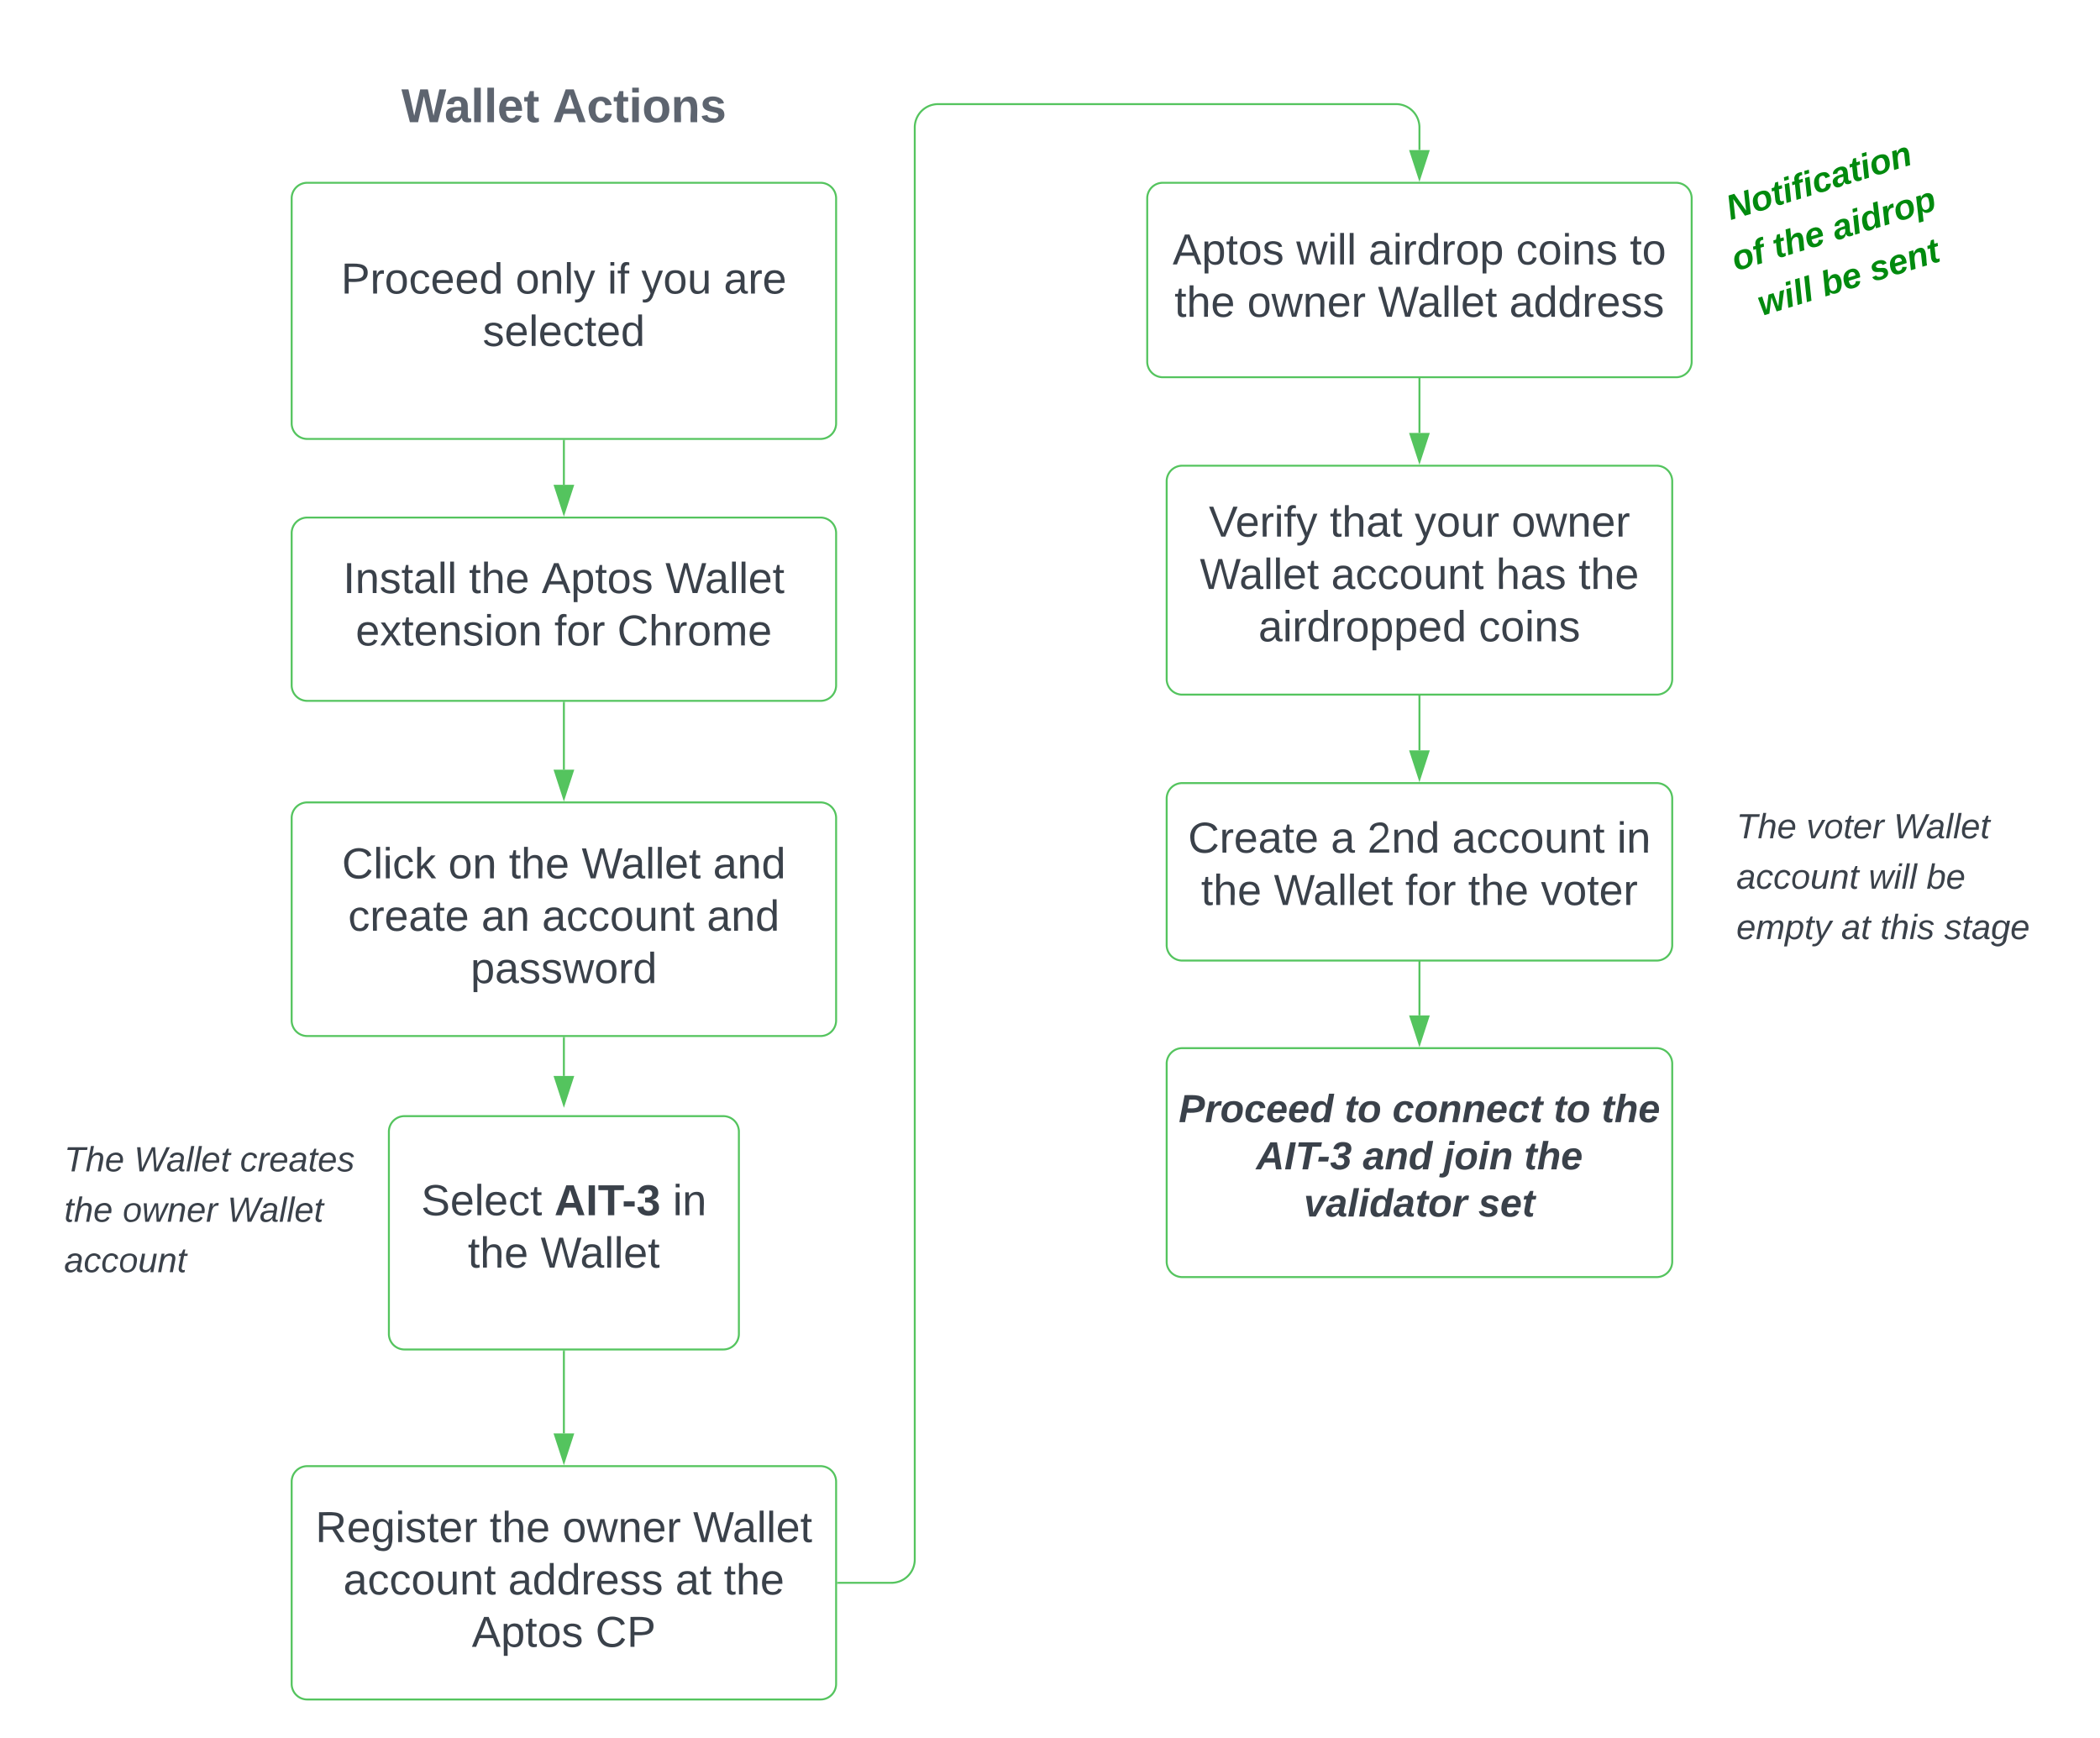 <svg xmlns="http://www.w3.org/2000/svg" xmlns:xlink="http://www.w3.org/1999/xlink" xmlns:lucid="lucid" width="1080" height="894"><g transform="translate(-240 -60)" lucid:page-tab-id="m-5o7ONTd-nK"><path d="M390 162a8 8 0 0 1 8-8h264a8 8 0 0 1 8 8v115.73a8 8 0 0 1-8 8H398a8 8 0 0 1-8-8z" stroke="#54c45e" fill-opacity="0"/><use xlink:href="#a" transform="matrix(1,0,0,1,402,166) translate(13.409 44.956)"/><use xlink:href="#b" transform="matrix(1,0,0,1,402,166) translate(103.124 44.956)"/><use xlink:href="#c" transform="matrix(1,0,0,1,402,166) translate(150.444 44.956)"/><use xlink:href="#d" transform="matrix(1,0,0,1,402,166) translate(167.839 44.956)"/><use xlink:href="#e" transform="matrix(1,0,0,1,402,166) translate(210.234 44.956)"/><use xlink:href="#f" transform="matrix(1,0,0,1,402,166) translate(86.26 71.889)"/><path d="M390 334.17a8 8 0 0 1 8-8h264a8 8 0 0 1 8 8v78.26a8 8 0 0 1-8 8H398a8 8 0 0 1-8-8z" stroke="#54c45e" fill-opacity="0"/><use xlink:href="#g" transform="matrix(1,0,0,1,402,338.167) translate(14.469 26.831)"/><use xlink:href="#h" transform="matrix(1,0,0,1,402,338.167) translate(79.183 26.831)"/><use xlink:href="#i" transform="matrix(1,0,0,1,402,338.167) translate(116.591 26.831)"/><use xlink:href="#j" transform="matrix(1,0,0,1,402,338.167) translate(180.183 26.831)"/><use xlink:href="#k" transform="matrix(1,0,0,1,402,338.167) translate(20.921 53.764)"/><use xlink:href="#l" transform="matrix(1,0,0,1,402,338.167) translate(123.106 53.764)"/><use xlink:href="#m" transform="matrix(1,0,0,1,402,338.167) translate(155.463 53.764)"/><path d="M440 642a8 8 0 0 1 8-8h164a8 8 0 0 1 8 8v104a8 8 0 0 1-8 8H448a8 8 0 0 1-8-8z" stroke="#54c45e" fill-opacity="0"/><use xlink:href="#n" transform="matrix(1,0,0,1,452,646) translate(4.588 38.956)"/><use xlink:href="#o" transform="matrix(1,0,0,1,452,646) translate(73.106 38.956)"/><use xlink:href="#p" transform="matrix(1,0,0,1,452,646) translate(134.018 38.956)"/><use xlink:href="#h" transform="matrix(1,0,0,1,452,646) translate(28.622 65.889)"/><use xlink:href="#q" transform="matrix(1,0,0,1,452,646) translate(66.03 65.889)"/><path d="M530 286.68v22.65" stroke="#54c45e" fill="none"/><path d="M530.5 286.7h-1v-.52h1z" stroke="#54c45e" stroke-width=".05" fill="#54c45e"/><path d="M530 324.1l-4.64-14.27h9.28z" stroke="#54c45e" fill="#54c45e"/><path d="M260 642a8 8 0 0 1 8-8h164a8 8 0 0 1 8 8v84a8 8 0 0 1-8 8H268a8 8 0 0 1-8-8z" stroke="#000" stroke-opacity="0" fill-opacity="0"/><use xlink:href="#r" transform="matrix(1,0,0,1,273,647) translate(0 15.4)"/><use xlink:href="#s" transform="matrix(1,0,0,1,273,647) translate(35.95 15.4)"/><use xlink:href="#t" transform="matrix(1,0,0,1,273,647) translate(90.45 15.4)"/><use xlink:href="#u" transform="matrix(1,0,0,1,273,647) translate(0 41.32)"/><use xlink:href="#v" transform="matrix(1,0,0,1,273,647) translate(30 41.32)"/><use xlink:href="#w" transform="matrix(1,0,0,1,273,647) translate(83.9 41.32)"/><use xlink:href="#x" transform="matrix(1,0,0,1,273,647) translate(0 67.24)"/><path d="M380 88a8 8 0 0 1 8-8h284a8 8 0 0 1 8 8v58a8 8 0 0 1-8 8H388a8 8 0 0 1-8-8z" stroke="#000" stroke-opacity="0" fill-opacity="0"/><use xlink:href="#y" transform="matrix(1,0,0,1,385,85) translate(61.448 37.837)"/><use xlink:href="#z" transform="matrix(1,0,0,1,385,85) translate(139.194 37.837)"/><path d="M390 480.66a8 8 0 0 1 8-8h264a8 8 0 0 1 8 8V584.8a8 8 0 0 1-8 8H398a8 8 0 0 1-8-8z" stroke="#54c45e" fill-opacity="0"/><use xlink:href="#A" transform="matrix(1,0,0,1,402,484.659) translate(13.876 27.049)"/><use xlink:href="#B" transform="matrix(1,0,0,1,402,484.659) translate(68.553 27.049)"/><use xlink:href="#h" transform="matrix(1,0,0,1,402,484.659) translate(99.726 27.049)"/><use xlink:href="#C" transform="matrix(1,0,0,1,402,484.659) translate(137.134 27.049)"/><use xlink:href="#D" transform="matrix(1,0,0,1,402,484.659) translate(204.716 27.049)"/><use xlink:href="#E" transform="matrix(1,0,0,1,402,484.659) translate(17.056 53.983)"/><use xlink:href="#F" transform="matrix(1,0,0,1,402,484.659) translate(85.574 53.983)"/><use xlink:href="#G" transform="matrix(1,0,0,1,402,484.659) translate(116.747 53.983)"/><use xlink:href="#D" transform="matrix(1,0,0,1,402,484.659) translate(201.537 53.983)"/><use xlink:href="#H" transform="matrix(1,0,0,1,402,484.659) translate(80.056 80.916)"/><path d="M530 421.38v34.44" stroke="#000" stroke-opacity="0" fill="none"/><path d="M530 470.6l-4.64-14.28h9.28z" stroke="#000" stroke-opacity="0" fill-opacity="0"/><path d="M530 421.38v34.44" stroke="#000" stroke-opacity="0" fill="none"/><path d="M530 470.6l-4.64-14.28h9.28z" stroke="#000" stroke-opacity="0" fill-opacity="0"/><path d="M530 421.38v34.44" stroke="#000" stroke-opacity="0" fill="none"/><path d="M530 470.6l-4.64-14.28h9.28z" stroke="#000" stroke-opacity="0" fill-opacity="0"/><path d="M380.5 494h83.12M380.5 494h-.5" stroke="#000" stroke-opacity="0" fill="none"/><path d="M478.38 494l-14.26 4.64v-9.28z" stroke="#000" stroke-opacity="0" fill-opacity="0"/><path d="M530 421.38v34.44" stroke="#54c45e" fill="none"/><path d="M530.5 421.4h-1v-.52h1z" stroke="#54c45e" stroke-width=".05" fill="#54c45e"/><path d="M530 470.6l-4.64-14.28h9.28z" stroke="#54c45e" fill="#54c45e"/><path d="M530 593.76v23.4" stroke="#000" stroke-opacity="0" fill="none"/><path d="M530 631.93l-4.64-14.26h9.28z" stroke="#000" stroke-opacity="0" fill-opacity="0"/><path d="M530 593.76v27.5a12 12 0 0 0 12 12h36a12 12 0 0 0 12-12v-36.98a12 12 0 0 1 12-12h11.62" stroke="#000" stroke-opacity="0" fill="none"/><path d="M628.38 572.28l-14.26 4.64v-9.27z" stroke="#000" stroke-opacity="0" fill-opacity="0"/><path d="M530 421.38v34.44" stroke="#000" stroke-opacity="0" fill="none"/><path d="M530 470.6l-4.64-14.28h9.28z" stroke="#000" stroke-opacity="0" fill-opacity="0"/><path d="M523.78 551.1v39.87a1.1 1.1 0 0 0 1.1 1.1 1.1 1.1 0 0 1 1.12 1.12v23.97M523.78 551.12v-.5" stroke="#000" stroke-opacity="0" fill="none"/><path d="M526 631.93l-4.64-14.26h9.28z" stroke="#000" stroke-opacity="0" fill-opacity="0"/><path d="M530 593.76v19.86" stroke="#000" stroke-opacity="0" fill="none"/><path d="M530 628.4l-4.64-14.28h9.28z" stroke="#000" stroke-opacity="0" fill-opacity="0"/><path d="M400.5 414h83.12M400.5 414h-.5" stroke="#000" stroke-opacity="0" fill="none"/><path d="M498.38 414l-14.26 4.64v-9.28z" stroke="#000" stroke-opacity="0" fill-opacity="0"/><path d="M530 593.76v23.4" stroke="#000" stroke-opacity="0" fill="none"/><path d="M530 631.93l-4.64-14.26h9.28z" stroke="#000" stroke-opacity="0" fill-opacity="0"/><path d="M530 593.76v19.57" stroke="#54c45e" fill="none"/><path d="M530.5 593.77h-1v-.5h1z" stroke="#54c45e" stroke-width=".05" fill="#54c45e"/><path d="M530 628.1l-4.64-14.27h9.28z" stroke="#54c45e" fill="#54c45e"/><path d="M970 254.5v28.16M970 254.5v-.5" stroke="#54c45e" fill="none"/><path d="M970 297.42l-4.64-14.26h9.28z" stroke="#54c45e" fill="#54c45e"/><path d="M840 307.5a8 8 0 0 1 8-8h244a8 8 0 0 1 8 8v101.73a8 8 0 0 1-8 8H848a8 8 0 0 1-8-8z" stroke="#54c45e" fill-opacity="0"/><use xlink:href="#I" transform="matrix(1,0,0,1,845,304.492) translate(16.674 31.456)"/><use xlink:href="#J" transform="matrix(1,0,0,1,845,304.492) translate(78.895 31.456)"/><use xlink:href="#K" transform="matrix(1,0,0,1,845,304.492) translate(122.537 31.456)"/><use xlink:href="#L" transform="matrix(1,0,0,1,845,304.492) translate(172.352 31.456)"/><use xlink:href="#C" transform="matrix(1,0,0,1,845,304.492) translate(12.03 58.389)"/><use xlink:href="#G" transform="matrix(1,0,0,1,845,304.492) translate(79.612 58.389)"/><use xlink:href="#M" transform="matrix(1,0,0,1,845,304.492) translate(164.402 58.389)"/><use xlink:href="#N" transform="matrix(1,0,0,1,845,304.492) translate(206.798 58.389)"/><use xlink:href="#O" transform="matrix(1,0,0,1,845,304.492) translate(42.205 85.322)"/><use xlink:href="#P" transform="matrix(1,0,0,1,845,304.492) translate(155.487 85.322)"/><path d="M840 470.72a8 8 0 0 1 8-8h244a8 8 0 0 1 8 8V546a8 8 0 0 1-8 8H848a8 8 0 0 1-8-8z" stroke="#54c45e" fill-opacity="0"/><g><use xlink:href="#Q" transform="matrix(1,0,0,1,845,467.718) translate(6.013 30.768)"/><use xlink:href="#R" transform="matrix(1,0,0,1,845,467.718) translate(79.456 30.768)"/><use xlink:href="#S" transform="matrix(1,0,0,1,845,467.718) translate(98.16 30.768)"/><use xlink:href="#T" transform="matrix(1,0,0,1,845,467.718) translate(141.802 30.768)"/><use xlink:href="#U" transform="matrix(1,0,0,1,845,467.718) translate(226.592 30.768)"/><use xlink:href="#V" transform="matrix(1,0,0,1,845,467.718) translate(12.715 57.701)"/><use xlink:href="#W" transform="matrix(1,0,0,1,845,467.718) translate(50.123 57.701)"/><use xlink:href="#X" transform="matrix(1,0,0,1,845,467.718) translate(117.706 57.701)"/><use xlink:href="#V" transform="matrix(1,0,0,1,845,467.718) translate(150.063 57.701)"/><use xlink:href="#Y" transform="matrix(1,0,0,1,845,467.718) translate(187.47 57.701)"/></g><path d="M970 418.18v27.7" stroke="#54c45e" fill="none"/><path d="M970.5 418.2h-1v-.52h1z" stroke="#54c45e" stroke-width=".05" fill="#54c45e"/><path d="M970 460.65l-4.64-14.27h9.28z" stroke="#54c45e" fill="#54c45e"/><path d="M390 822a8 8 0 0 1 8-8h264a8 8 0 0 1 8 8v104a8 8 0 0 1-8 8H398a8 8 0 0 1-8-8z" stroke="#54c45e" fill-opacity="0"/><g><use xlink:href="#Z" transform="matrix(1,0,0,1,402,826) translate(0.223 27.049)"/><use xlink:href="#h" transform="matrix(1,0,0,1,402,826) translate(89.813 27.049)"/><use xlink:href="#aa" transform="matrix(1,0,0,1,402,826) translate(127.221 27.049)"/><use xlink:href="#j" transform="matrix(1,0,0,1,402,826) translate(194.429 27.049)"/><use xlink:href="#G" transform="matrix(1,0,0,1,402,826) translate(14.562 53.983)"/><use xlink:href="#ab" transform="matrix(1,0,0,1,402,826) translate(99.352 53.983)"/><use xlink:href="#ac" transform="matrix(1,0,0,1,402,826) translate(185.327 53.983)"/><use xlink:href="#N" transform="matrix(1,0,0,1,402,826) translate(210.265 53.983)"/><use xlink:href="#i" transform="matrix(1,0,0,1,402,826) translate(80.648 80.916)"/><use xlink:href="#ad" transform="matrix(1,0,0,1,402,826) translate(144.241 80.916)"/></g><path d="M527.78 757.15V784a1.1 1.1 0 0 0 1.1 1.1 1.1 1.1 0 0 1 1.12 1.1v10.97M527.78 757.16v-.5" stroke="#000" stroke-opacity="0" fill="none"/><path d="M530 811.93l-4.64-14.26h9.28z" stroke="#000" stroke-opacity="0" fill-opacity="0"/><path d="M521.56 714.5v48.16a1.1 1.1 0 0 0 1.1 1.12 1.1 1.1 0 0 1 1.12 1.1v32.3M521.56 714.5v-.5" stroke="#000" stroke-opacity="0" fill="none"/><path d="M523.78 811.93l-4.64-14.26h9.27z" stroke="#000" stroke-opacity="0" fill-opacity="0"/><path d="M527.78 757.15V784a1.1 1.1 0 0 0 1.1 1.1 1.1 1.1 0 0 1 1.12 1.1v10.97M527.78 757.16v-.5" stroke="#000" stroke-opacity="0" fill="none"/><path d="M530 811.93l-4.64-14.26h9.28z" stroke="#000" stroke-opacity="0" fill-opacity="0"/><path d="M530 813.55" stroke="#000" stroke-opacity="0" fill="none"/><path d="M528.38 813.55l-14.26 4.63v-9.27z" stroke="#000" stroke-opacity="0" fill-opacity="0"/><path d="M530 754.95v42.22" stroke="#54c45e" fill="none"/><path d="M530.5 754.96h-1v-.5h1z" stroke="#54c45e" stroke-width=".05" fill="#54c45e"/><path d="M530 811.93l-4.64-14.26h9.28z" stroke="#54c45e" fill="#54c45e"/><path d="M830 162a8 8 0 0 1 8-8h264a8 8 0 0 1 8 8v84a8 8 0 0 1-8 8H838a8 8 0 0 1-8-8z" stroke="#54c45e" fill-opacity="0"/><g><use xlink:href="#ae" transform="matrix(1,0,0,1,842,166) translate(1.064 29.987)"/><use xlink:href="#af" transform="matrix(1,0,0,1,842,166) translate(64.657 29.987)"/><use xlink:href="#ag" transform="matrix(1,0,0,1,842,166) translate(101.815 29.987)"/><use xlink:href="#ah" transform="matrix(1,0,0,1,842,166) translate(177.69 29.987)"/><use xlink:href="#ai" transform="matrix(1,0,0,1,842,166) translate(236.232 29.987)"/><use xlink:href="#aj" transform="matrix(1,0,0,1,842,166) translate(2.031 56.92)"/><use xlink:href="#ak" transform="matrix(1,0,0,1,842,166) translate(39.438 56.92)"/><use xlink:href="#al" transform="matrix(1,0,0,1,842,166) translate(106.647 56.92)"/><use xlink:href="#am" transform="matrix(1,0,0,1,842,166) translate(174.229 56.92)"/></g><path d="M670.95 874h27.5a12 12 0 0 0 12-12V125.55a12 12 0 0 1 12-12H958a12 12 0 0 1 12 12v11.62" stroke="#54c45e" fill="none"/><path d="M670.96 874.5h-.5v-1h.5z" stroke="#54c45e" stroke-width=".05" fill="#54c45e"/><path d="M970 151.93l-4.64-14.26h9.28z" stroke="#54c45e" fill="#54c45e"/><g><path d="M1102.34 160.35a8 8 0 0 1 5.3-10l121.58-37.2a8 8 0 0 1 10 5.3l23.77 77.66a8 8 0 0 1-5.32 10l-121.57 37.22a8 8 0 0 1-9.98-5.3z" stroke="#000" stroke-opacity="0" fill-opacity="0"/></g><g><use xlink:href="#an" transform="matrix(0.956,-0.293,0.293,0.956,1116.236,161.327) translate(9.675 15.4)"/><use xlink:href="#ao" transform="matrix(0.956,-0.293,0.293,0.956,1116.236,161.327) translate(4.675 41.32)"/><use xlink:href="#ap" transform="matrix(0.956,-0.293,0.293,0.956,1116.236,161.327) translate(26.575 41.32)"/><use xlink:href="#aq" transform="matrix(0.956,-0.293,0.293,0.956,1116.236,161.327) translate(58.475 41.32)"/><use xlink:href="#ar" transform="matrix(0.956,-0.293,0.293,0.956,1116.236,161.327) translate(10.575 67.24)"/><use xlink:href="#as" transform="matrix(0.956,-0.293,0.293,0.956,1116.236,161.327) translate(44.575 67.24)"/><use xlink:href="#at" transform="matrix(0.956,-0.293,0.293,0.956,1116.236,161.327) translate(70.525 67.24)"/></g><path d="M840 607.04a8 8 0 0 1 8-8h244a8 8 0 0 1 8 8v101.73a8 8 0 0 1-8 8H848a8 8 0 0 1-8-8z" stroke="#54c45e" fill-opacity="0"/><g><use xlink:href="#au" transform="matrix(1,0,0,1,845,604.041) translate(1.195 33.053)"/><use xlink:href="#av" transform="matrix(1,0,0,1,845,604.041) translate(86.465 33.053)"/><use xlink:href="#aw" transform="matrix(1,0,0,1,845,604.041) translate(111.069 33.053)"/><use xlink:href="#ax" transform="matrix(1,0,0,1,845,604.041) translate(193.98 33.053)"/><use xlink:href="#ay" transform="matrix(1,0,0,1,845,604.041) translate(218.584 33.053)"/><use xlink:href="#az" transform="matrix(1,0,0,1,845,604.041) translate(40.994 57.319)"/><use xlink:href="#aA" transform="matrix(1,0,0,1,845,604.041) translate(95.874 57.319)"/><use xlink:href="#aB" transform="matrix(1,0,0,1,845,604.041) translate(137.33 57.319)"/><use xlink:href="#ay" transform="matrix(1,0,0,1,845,604.041) translate(178.785 57.319)"/><use xlink:href="#aC" transform="matrix(1,0,0,1,845,604.041) translate(65.569 81.586)"/><use xlink:href="#aD" transform="matrix(1,0,0,1,845,604.041) translate(155.277 81.586)"/></g><path d="M970 554.5v27.7M970 554.5v-.5" stroke="#54c45e" fill="none"/><path d="M970 596.97l-4.64-14.26h9.28z" stroke="#54c45e" fill="#54c45e"/><path d="M1120 470.72a8 8 0 0 1 8-8h164a8 8 0 0 1 8 8v84a8 8 0 0 1-8 8h-164a8 8 0 0 1-8-8z" stroke="#000" stroke-opacity="0" fill-opacity="0"/><g><use xlink:href="#r" transform="matrix(1,0,0,1,1133,475.718) translate(0 15.4)"/><use xlink:href="#aE" transform="matrix(1,0,0,1,1133,475.718) translate(35.95 15.4)"/><use xlink:href="#w" transform="matrix(1,0,0,1,1133,475.718) translate(80.9 15.4)"/><use xlink:href="#aF" transform="matrix(1,0,0,1,1133,475.718) translate(0 41.32)"/><use xlink:href="#aG" transform="matrix(1,0,0,1,1133,475.718) translate(68 41.32)"/><use xlink:href="#aH" transform="matrix(1,0,0,1,1133,475.718) translate(97.8 41.32)"/><use xlink:href="#aI" transform="matrix(1,0,0,1,1133,475.718) translate(0 67.24)"/><use xlink:href="#aJ" transform="matrix(1,0,0,1,1133,475.718) translate(53.95 67.24)"/><use xlink:href="#aK" transform="matrix(1,0,0,1,1133,475.718) translate(73.95 67.24)"/><use xlink:href="#aL" transform="matrix(1,0,0,1,1133,475.718) translate(106.9 67.24)"/></g><defs><path fill="#3a414a" d="M30-248c87 1 191-15 191 75 0 78-77 80-158 76V0H30v-248zm33 125c57 0 124 11 124-50 0-59-68-47-124-48v98" id="aM"/><path fill="#3a414a" d="M114-163C36-179 61-72 57 0H25l-1-190h30c1 12-1 29 2 39 6-27 23-49 58-41v29" id="aN"/><path fill="#3a414a" d="M100-194c62-1 85 37 85 99 1 63-27 99-86 99S16-35 15-95c0-66 28-99 85-99zM99-20c44 1 53-31 53-75 0-43-8-75-51-75s-53 32-53 75 10 74 51 75" id="aO"/><path fill="#3a414a" d="M96-169c-40 0-48 33-48 73s9 75 48 75c24 0 41-14 43-38l32 2c-6 37-31 61-74 61-59 0-76-41-82-99-10-93 101-131 147-64 4 7 5 14 7 22l-32 3c-4-21-16-35-41-35" id="aP"/><path fill="#3a414a" d="M100-194c63 0 86 42 84 106H49c0 40 14 67 53 68 26 1 43-12 49-29l28 8c-11 28-37 45-77 45C44 4 14-33 15-96c1-61 26-98 85-98zm52 81c6-60-76-77-97-28-3 7-6 17-6 28h103" id="aQ"/><path fill="#3a414a" d="M85-194c31 0 48 13 60 33l-1-100h32l1 261h-30c-2-10 0-23-3-31C134-8 116 4 85 4 32 4 16-35 15-94c0-66 23-100 70-100zm9 24c-40 0-46 34-46 75 0 40 6 74 45 74 42 0 51-32 51-76 0-42-9-74-50-73" id="aR"/><g id="a"><use transform="matrix(0.062,0,0,0.062,0,0)" xlink:href="#aM"/><use transform="matrix(0.062,0,0,0.062,14.963,0)" xlink:href="#aN"/><use transform="matrix(0.062,0,0,0.062,22.382,0)" xlink:href="#aO"/><use transform="matrix(0.062,0,0,0.062,34.851,0)" xlink:href="#aP"/><use transform="matrix(0.062,0,0,0.062,46.073,0)" xlink:href="#aQ"/><use transform="matrix(0.062,0,0,0.062,58.543,0)" xlink:href="#aQ"/><use transform="matrix(0.062,0,0,0.062,71.012,0)" xlink:href="#aR"/></g><path fill="#3a414a" d="M117-194c89-4 53 116 60 194h-32v-121c0-31-8-49-39-48C34-167 62-67 57 0H25l-1-190h30c1 10-1 24 2 32 11-22 29-35 61-36" id="aS"/><path fill="#3a414a" d="M24 0v-261h32V0H24" id="aT"/><path fill="#3a414a" d="M179-190L93 31C79 59 56 82 12 73V49c39 6 53-20 64-50L1-190h34L92-34l54-156h33" id="aU"/><g id="b"><use transform="matrix(0.062,0,0,0.062,0,0)" xlink:href="#aO"/><use transform="matrix(0.062,0,0,0.062,12.469,0)" xlink:href="#aS"/><use transform="matrix(0.062,0,0,0.062,24.938,0)" xlink:href="#aT"/><use transform="matrix(0.062,0,0,0.062,29.864,0)" xlink:href="#aU"/></g><path fill="#3a414a" d="M24-231v-30h32v30H24zM24 0v-190h32V0H24" id="aV"/><path fill="#3a414a" d="M101-234c-31-9-42 10-38 44h38v23H63V0H32v-167H5v-23h27c-7-52 17-82 69-68v24" id="aW"/><g id="c"><use transform="matrix(0.062,0,0,0.062,0,0)" xlink:href="#aV"/><use transform="matrix(0.062,0,0,0.062,4.925,0)" xlink:href="#aW"/></g><path fill="#3a414a" d="M84 4C-5 8 30-112 23-190h32v120c0 31 7 50 39 49 72-2 45-101 50-169h31l1 190h-30c-1-10 1-25-2-33-11 22-28 36-60 37" id="aX"/><g id="d"><use transform="matrix(0.062,0,0,0.062,0,0)" xlink:href="#aU"/><use transform="matrix(0.062,0,0,0.062,11.222,0)" xlink:href="#aO"/><use transform="matrix(0.062,0,0,0.062,23.691,0)" xlink:href="#aX"/></g><path fill="#3a414a" d="M141-36C126-15 110 5 73 4 37 3 15-17 15-53c-1-64 63-63 125-63 3-35-9-54-41-54-24 1-41 7-42 31l-33-3c5-37 33-52 76-52 45 0 72 20 72 64v82c-1 20 7 32 28 27v20c-31 9-61-2-59-35zM48-53c0 20 12 33 32 33 41-3 63-29 60-74-43 2-92-5-92 41" id="aY"/><g id="e"><use transform="matrix(0.062,0,0,0.062,0,0)" xlink:href="#aY"/><use transform="matrix(0.062,0,0,0.062,12.469,0)" xlink:href="#aN"/><use transform="matrix(0.062,0,0,0.062,19.888,0)" xlink:href="#aQ"/></g><path fill="#3a414a" d="M135-143c-3-34-86-38-87 0 15 53 115 12 119 90S17 21 10-45l28-5c4 36 97 45 98 0-10-56-113-15-118-90-4-57 82-63 122-42 12 7 21 19 24 35" id="aZ"/><path fill="#3a414a" d="M59-47c-2 24 18 29 38 22v24C64 9 27 4 27-40v-127H5v-23h24l9-43h21v43h35v23H59v120" id="ba"/><g id="f"><use transform="matrix(0.062,0,0,0.062,0,0)" xlink:href="#aZ"/><use transform="matrix(0.062,0,0,0.062,11.222,0)" xlink:href="#aQ"/><use transform="matrix(0.062,0,0,0.062,23.691,0)" xlink:href="#aT"/><use transform="matrix(0.062,0,0,0.062,28.617,0)" xlink:href="#aQ"/><use transform="matrix(0.062,0,0,0.062,41.086,0)" xlink:href="#aP"/><use transform="matrix(0.062,0,0,0.062,52.308,0)" xlink:href="#ba"/><use transform="matrix(0.062,0,0,0.062,58.543,0)" xlink:href="#aQ"/><use transform="matrix(0.062,0,0,0.062,71.012,0)" xlink:href="#aR"/></g><path fill="#3a414a" d="M33 0v-248h34V0H33" id="bb"/><g id="g"><use transform="matrix(0.062,0,0,0.062,0,0)" xlink:href="#bb"/><use transform="matrix(0.062,0,0,0.062,6.235,0)" xlink:href="#aS"/><use transform="matrix(0.062,0,0,0.062,18.704,0)" xlink:href="#aZ"/><use transform="matrix(0.062,0,0,0.062,29.926,0)" xlink:href="#ba"/><use transform="matrix(0.062,0,0,0.062,36.16,0)" xlink:href="#aY"/><use transform="matrix(0.062,0,0,0.062,48.63,0)" xlink:href="#aT"/><use transform="matrix(0.062,0,0,0.062,53.555,0)" xlink:href="#aT"/></g><path fill="#3a414a" d="M106-169C34-169 62-67 57 0H25v-261h32l-1 103c12-21 28-36 61-36 89 0 53 116 60 194h-32v-121c2-32-8-49-39-48" id="bc"/><g id="h"><use transform="matrix(0.062,0,0,0.062,0,0)" xlink:href="#ba"/><use transform="matrix(0.062,0,0,0.062,6.235,0)" xlink:href="#bc"/><use transform="matrix(0.062,0,0,0.062,18.704,0)" xlink:href="#aQ"/></g><path fill="#3a414a" d="M205 0l-28-72H64L36 0H1l101-248h38L239 0h-34zm-38-99l-47-123c-12 45-31 82-46 123h93" id="bd"/><path fill="#3a414a" d="M115-194c55 1 70 41 70 98S169 2 115 4C84 4 66-9 55-30l1 105H24l-1-265h31l2 30c10-21 28-34 59-34zm-8 174c40 0 45-34 45-75s-6-73-45-74c-42 0-51 32-51 76 0 43 10 73 51 73" id="be"/><g id="i"><use transform="matrix(0.062,0,0,0.062,0,0)" xlink:href="#bd"/><use transform="matrix(0.062,0,0,0.062,14.963,0)" xlink:href="#be"/><use transform="matrix(0.062,0,0,0.062,27.432,0)" xlink:href="#ba"/><use transform="matrix(0.062,0,0,0.062,33.667,0)" xlink:href="#aO"/><use transform="matrix(0.062,0,0,0.062,46.136,0)" xlink:href="#aZ"/></g><path fill="#3a414a" d="M266 0h-40l-56-210L115 0H75L2-248h35L96-30l15-64 43-154h32l59 218 59-218h35" id="bf"/><g id="j"><use transform="matrix(0.062,0,0,0.062,0,0)" xlink:href="#bf"/><use transform="matrix(0.062,0,0,0.062,20.325,0)" xlink:href="#aY"/><use transform="matrix(0.062,0,0,0.062,32.794,0)" xlink:href="#aT"/><use transform="matrix(0.062,0,0,0.062,37.719,0)" xlink:href="#aT"/><use transform="matrix(0.062,0,0,0.062,42.644,0)" xlink:href="#aQ"/><use transform="matrix(0.062,0,0,0.062,55.114,0)" xlink:href="#ba"/></g><path fill="#3a414a" d="M141 0L90-78 38 0H4l68-98-65-92h35l48 74 47-74h35l-64 92 68 98h-35" id="bg"/><g id="k"><use transform="matrix(0.062,0,0,0.062,0,0)" xlink:href="#aQ"/><use transform="matrix(0.062,0,0,0.062,12.469,0)" xlink:href="#bg"/><use transform="matrix(0.062,0,0,0.062,23.691,0)" xlink:href="#ba"/><use transform="matrix(0.062,0,0,0.062,29.926,0)" xlink:href="#aQ"/><use transform="matrix(0.062,0,0,0.062,42.395,0)" xlink:href="#aS"/><use transform="matrix(0.062,0,0,0.062,54.864,0)" xlink:href="#aZ"/><use transform="matrix(0.062,0,0,0.062,66.086,0)" xlink:href="#aV"/><use transform="matrix(0.062,0,0,0.062,71.012,0)" xlink:href="#aO"/><use transform="matrix(0.062,0,0,0.062,83.481,0)" xlink:href="#aS"/></g><g id="l"><use transform="matrix(0.062,0,0,0.062,0,0)" xlink:href="#aW"/><use transform="matrix(0.062,0,0,0.062,6.235,0)" xlink:href="#aO"/><use transform="matrix(0.062,0,0,0.062,18.704,0)" xlink:href="#aN"/></g><path fill="#3a414a" d="M212-179c-10-28-35-45-73-45-59 0-87 40-87 99 0 60 29 101 89 101 43 0 62-24 78-52l27 14C228-24 195 4 139 4 59 4 22-46 18-125c-6-104 99-153 187-111 19 9 31 26 39 46" id="bh"/><path fill="#3a414a" d="M210-169c-67 3-38 105-44 169h-31v-121c0-29-5-50-35-48C34-165 62-65 56 0H25l-1-190h30c1 10-1 24 2 32 10-44 99-50 107 0 11-21 27-35 58-36 85-2 47 119 55 194h-31v-121c0-29-5-49-35-48" id="bi"/><g id="m"><use transform="matrix(0.062,0,0,0.062,0,0)" xlink:href="#bh"/><use transform="matrix(0.062,0,0,0.062,16.148,0)" xlink:href="#bc"/><use transform="matrix(0.062,0,0,0.062,28.617,0)" xlink:href="#aN"/><use transform="matrix(0.062,0,0,0.062,36.036,0)" xlink:href="#aO"/><use transform="matrix(0.062,0,0,0.062,48.505,0)" xlink:href="#bi"/><use transform="matrix(0.062,0,0,0.062,67.146,0)" xlink:href="#aQ"/></g><path fill="#3a414a" d="M185-189c-5-48-123-54-124 2 14 75 158 14 163 119 3 78-121 87-175 55-17-10-28-26-33-46l33-7c5 56 141 63 141-1 0-78-155-14-162-118-5-82 145-84 179-34 5 7 8 16 11 25" id="bj"/><g id="n"><use transform="matrix(0.062,0,0,0.062,0,0)" xlink:href="#bj"/><use transform="matrix(0.062,0,0,0.062,14.963,0)" xlink:href="#aQ"/><use transform="matrix(0.062,0,0,0.062,27.432,0)" xlink:href="#aT"/><use transform="matrix(0.062,0,0,0.062,32.357,0)" xlink:href="#aQ"/><use transform="matrix(0.062,0,0,0.062,44.827,0)" xlink:href="#aP"/><use transform="matrix(0.062,0,0,0.062,56.049,0)" xlink:href="#ba"/></g><path fill="#3a414a" d="M199 0l-22-63H83L61 0H9l90-248h61L250 0h-51zm-33-102l-36-108c-10 38-24 72-36 108h72" id="bk"/><path fill="#3a414a" d="M24 0v-248h52V0H24" id="bl"/><path fill="#3a414a" d="M136-208V0H84v-208H4v-40h212v40h-80" id="bm"/><path fill="#3a414a" d="M14-72v-43h91v43H14" id="bn"/><path fill="#3a414a" d="M128-127c34 4 56 21 59 58 7 91-148 94-172 28-4-9-6-17-7-26l51-5c1 24 16 35 40 36 23 0 39-12 38-36-1-31-31-36-65-34v-40c32 2 59-3 59-33 0-20-13-33-34-33s-33 13-35 32l-50-3c6-44 37-68 86-68 50 0 83 20 83 66 0 35-22 52-53 58" id="bo"/><g id="o"><use transform="matrix(0.062,0,0,0.062,0,0)" xlink:href="#bk"/><use transform="matrix(0.062,0,0,0.062,16.148,0)" xlink:href="#bl"/><use transform="matrix(0.062,0,0,0.062,22.382,0)" xlink:href="#bm"/><use transform="matrix(0.062,0,0,0.062,34.789,0)" xlink:href="#bn"/><use transform="matrix(0.062,0,0,0.062,42.208,0)" xlink:href="#bo"/></g><g id="p"><use transform="matrix(0.062,0,0,0.062,0,0)" xlink:href="#aV"/><use transform="matrix(0.062,0,0,0.062,4.925,0)" xlink:href="#aS"/></g><g id="q"><use transform="matrix(0.062,0,0,0.062,0,0)" xlink:href="#bf"/><use transform="matrix(0.062,0,0,0.062,20.325,0)" xlink:href="#aY"/><use transform="matrix(0.062,0,0,0.062,32.794,0)" xlink:href="#aT"/><use transform="matrix(0.062,0,0,0.062,37.719,0)" xlink:href="#aT"/><use transform="matrix(0.062,0,0,0.062,42.644,0)" xlink:href="#aQ"/><use transform="matrix(0.062,0,0,0.062,55.114,0)" xlink:href="#ba"/></g><path fill="#3a414a" d="M151-220L108 0H75l42-220H32l6-28h203l-5 28h-85" id="bp"/><path fill="#3a414a" d="M67-158c15-20 31-36 64-36 94 0 33 127 27 194h-32l25-140c3-38-53-32-70-12C52-117 51-51 37 0H6l51-261h31" id="bq"/><path fill="#3a414a" d="M111-194c62-3 86 47 72 106H45c-7 38 6 69 45 68 27-1 43-14 53-32l24 11C152-15 129 4 87 4 38 3 12-23 12-71c0-70 32-119 99-123zm44 81c14-66-71-72-95-28-4 8-8 17-11 28h106" id="br"/><g id="r"><use transform="matrix(0.05,0,0,0.05,0,0)" xlink:href="#bp"/><use transform="matrix(0.05,0,0,0.05,10.95,0)" xlink:href="#bq"/><use transform="matrix(0.05,0,0,0.05,20.95,0)" xlink:href="#br"/></g><path fill="#3a414a" d="M247 0h-39l-15-214-24 57L95 0H56L31-248h35L82-30l101-218h33l16 218 101-218h35" id="bs"/><path fill="#3a414a" d="M165-48c-4 18 1 34 23 27l-3 20c-29 8-62 0-52-35h-2C116-14 99 4 63 4 30 4 8-16 8-49c0-68 71-67 138-67 10-26 0-56-31-54-26 1-42 9-47 31l-32-5c8-67 160-71 144 15-5 28-9 54-15 81zM42-50c3 52 80 24 89-6 7-12 7-24 11-38-47 1-103-4-100 44" id="bt"/><path fill="#3a414a" d="M6 0l50-261h32L37 0H6" id="bu"/><path fill="#3a414a" d="M51-54c-9 22 5 41 31 30L79-1C43 14 10-4 19-52l22-115H19l5-23h22l19-43h21l-9 43h35l-4 23H73" id="bv"/><g id="s"><use transform="matrix(0.05,0,0,0.05,0,0)" xlink:href="#bs"/><use transform="matrix(0.05,0,0,0.05,16.6,0)" xlink:href="#bt"/><use transform="matrix(0.05,0,0,0.05,26.6,0)" xlink:href="#bu"/><use transform="matrix(0.05,0,0,0.05,30.55,0)" xlink:href="#bu"/><use transform="matrix(0.05,0,0,0.05,34.5,0)" xlink:href="#br"/><use transform="matrix(0.05,0,0,0.05,44.5,0)" xlink:href="#bv"/></g><path fill="#3a414a" d="M44-68c0 29 11 47 38 47 30 0 42-19 51-41l28 9C148-21 126 4 82 4 31 4 10-29 12-85c3-77 74-140 146-93 12 8 15 23 18 40l-31 5c-1-22-13-36-36-36-52 0-65 49-65 101" id="bw"/><path fill="#3a414a" d="M66-151c12-25 30-51 66-40l-6 26C45-176 58-65 38 0H6l36-190h30" id="bx"/><path fill="#3a414a" d="M55-144c13 50 104 24 104 88C159 21 15 23 1-39l26-10c6 40 102 42 102-4-13-50-104-23-104-87 0-71 143-71 148-8l-29 4c-5-35-85-37-89 0" id="by"/><g id="t"><use transform="matrix(0.05,0,0,0.05,0,0)" xlink:href="#bw"/><use transform="matrix(0.05,0,0,0.05,9,0)" xlink:href="#bx"/><use transform="matrix(0.05,0,0,0.05,14.95,0)" xlink:href="#br"/><use transform="matrix(0.05,0,0,0.05,24.95,0)" xlink:href="#bt"/><use transform="matrix(0.05,0,0,0.05,34.95,0)" xlink:href="#bv"/><use transform="matrix(0.05,0,0,0.05,39.95,0)" xlink:href="#br"/><use transform="matrix(0.05,0,0,0.05,49.95,0)" xlink:href="#by"/></g><g id="u"><use transform="matrix(0.05,0,0,0.05,0,0)" xlink:href="#bv"/><use transform="matrix(0.05,0,0,0.05,5,0)" xlink:href="#bq"/><use transform="matrix(0.05,0,0,0.05,15,0)" xlink:href="#br"/></g><path fill="#3a414a" d="M30-147c31-64 166-65 159 27C183-49 158 1 86 4 9 8 1-88 30-147zM88-20c53 0 68-48 68-100 0-31-11-51-44-50-52 1-68 46-68 97 0 32 13 53 44 53" id="bz"/><path fill="#3a414a" d="M188 0h-37l-8-164L71 0H34L18-190h31l8 164 75-164h34l8 164 74-164h31" id="bA"/><path fill="#3a414a" d="M67-158c22-48 132-52 116 29L158 0h-32l25-140c3-38-53-32-70-12C52-117 51-52 38 0H6l36-190h30" id="bB"/><g id="v"><use transform="matrix(0.05,0,0,0.05,0,0)" xlink:href="#bz"/><use transform="matrix(0.05,0,0,0.05,10,0)" xlink:href="#bA"/><use transform="matrix(0.05,0,0,0.05,22.95,0)" xlink:href="#bB"/><use transform="matrix(0.05,0,0,0.05,32.95,0)" xlink:href="#br"/><use transform="matrix(0.05,0,0,0.05,42.95,0)" xlink:href="#bx"/></g><g id="w"><use transform="matrix(0.05,0,0,0.05,0,0)" xlink:href="#bs"/><use transform="matrix(0.05,0,0,0.05,16.6,0)" xlink:href="#bt"/><use transform="matrix(0.05,0,0,0.05,26.6,0)" xlink:href="#bu"/><use transform="matrix(0.05,0,0,0.05,30.55,0)" xlink:href="#bu"/><use transform="matrix(0.05,0,0,0.05,34.5,0)" xlink:href="#br"/><use transform="matrix(0.05,0,0,0.05,44.5,0)" xlink:href="#bv"/></g><path fill="#3a414a" d="M67 3c-93-2-31-127-26-193h32L48-50c-3 39 53 32 70 12 30-34 30-101 43-152h32L157 0h-30c1-10 6-24 4-33-14 20-29 37-64 36" id="bC"/><g id="x"><use transform="matrix(0.05,0,0,0.05,0,0)" xlink:href="#bt"/><use transform="matrix(0.05,0,0,0.05,10,0)" xlink:href="#bw"/><use transform="matrix(0.05,0,0,0.05,19,0)" xlink:href="#bw"/><use transform="matrix(0.05,0,0,0.05,28,0)" xlink:href="#bz"/><use transform="matrix(0.05,0,0,0.05,38,0)" xlink:href="#bC"/><use transform="matrix(0.05,0,0,0.05,48,0)" xlink:href="#bB"/><use transform="matrix(0.05,0,0,0.05,58,0)" xlink:href="#bv"/></g><path fill="#5d646f" d="M275 0h-61l-44-196L126 0H64L0-248h53L97-49l45-199h58l43 199 44-199h52" id="bD"/><path fill="#5d646f" d="M133-34C117-15 103 5 69 4 32 3 11-16 11-54c-1-60 55-63 116-61 1-26-3-47-28-47-18 1-26 9-28 27l-52-2c7-38 36-58 82-57s74 22 75 68l1 82c-1 14 12 18 25 15v27c-30 8-71 5-69-32zm-48 3c29 0 43-24 42-57-32 0-66-3-65 30 0 17 8 27 23 27" id="bE"/><path fill="#5d646f" d="M25 0v-261h50V0H25" id="bF"/><path fill="#5d646f" d="M185-48c-13 30-37 53-82 52C43 2 14-33 14-96s30-98 90-98c62 0 83 45 84 108H66c0 31 8 55 39 56 18 0 30-7 34-22zm-45-69c5-46-57-63-70-21-2 6-4 13-4 21h74" id="bG"/><path fill="#5d646f" d="M115-3C79 11 28 4 28-45v-112H4v-33h27l15-45h31v45h36v33H77v99c-1 23 16 31 38 25v30" id="bH"/><g id="y"><use transform="matrix(0.068,0,0,0.068,0,0)" xlink:href="#bD"/><use transform="matrix(0.068,0,0,0.068,22.136,0)" xlink:href="#bE"/><use transform="matrix(0.068,0,0,0.068,35.716,0)" xlink:href="#bF"/><use transform="matrix(0.068,0,0,0.068,42.506,0)" xlink:href="#bF"/><use transform="matrix(0.068,0,0,0.068,49.296,0)" xlink:href="#bG"/><use transform="matrix(0.068,0,0,0.068,62.877,0)" xlink:href="#bH"/></g><path fill="#5d646f" d="M199 0l-22-63H83L61 0H9l90-248h61L250 0h-51zm-33-102l-36-108c-10 38-24 72-36 108h72" id="bI"/><path fill="#5d646f" d="M190-63c-7 42-38 67-86 67-59 0-84-38-90-98-12-110 154-137 174-36l-49 2c-2-19-15-32-35-32-30 0-35 28-38 64-6 74 65 87 74 30" id="bJ"/><path fill="#5d646f" d="M25-224v-37h50v37H25zM25 0v-190h50V0H25" id="bK"/><path fill="#5d646f" d="M110-194c64 0 96 36 96 99 0 64-35 99-97 99-61 0-95-36-95-99 0-62 34-99 96-99zm-1 164c35 0 45-28 45-65 0-40-10-65-43-65-34 0-45 26-45 65 0 36 10 65 43 65" id="bL"/><path fill="#5d646f" d="M135-194c87-1 58 113 63 194h-50c-7-57 23-157-34-157-59 0-34 97-39 157H25l-1-190h47c2 12-1 28 3 38 12-26 28-41 61-42" id="bM"/><path fill="#5d646f" d="M137-138c1-29-70-34-71-4 15 46 118 7 119 86 1 83-164 76-172 9l43-7c4 19 20 25 44 25 33 8 57-30 24-41C81-84 22-81 20-136c-2-80 154-74 161-7" id="bN"/><g id="z"><use transform="matrix(0.068,0,0,0.068,0,0)" xlink:href="#bI"/><use transform="matrix(0.068,0,0,0.068,17.586,0)" xlink:href="#bJ"/><use transform="matrix(0.068,0,0,0.068,31.167,0)" xlink:href="#bH"/><use transform="matrix(0.068,0,0,0.068,39.247,0)" xlink:href="#bK"/><use transform="matrix(0.068,0,0,0.068,46.037,0)" xlink:href="#bL"/><use transform="matrix(0.068,0,0,0.068,60.907,0)" xlink:href="#bM"/><use transform="matrix(0.068,0,0,0.068,75.778,0)" xlink:href="#bN"/></g><path fill="#3a414a" d="M143 0L79-87 56-68V0H24v-261h32v163l83-92h37l-77 82L181 0h-38" id="bO"/><g id="A"><use transform="matrix(0.062,0,0,0.062,0,0)" xlink:href="#bh"/><use transform="matrix(0.062,0,0,0.062,16.148,0)" xlink:href="#aT"/><use transform="matrix(0.062,0,0,0.062,21.073,0)" xlink:href="#aV"/><use transform="matrix(0.062,0,0,0.062,25.998,0)" xlink:href="#aP"/><use transform="matrix(0.062,0,0,0.062,37.22,0)" xlink:href="#bO"/></g><g id="B"><use transform="matrix(0.062,0,0,0.062,0,0)" xlink:href="#aO"/><use transform="matrix(0.062,0,0,0.062,12.469,0)" xlink:href="#aS"/></g><g id="C"><use transform="matrix(0.062,0,0,0.062,0,0)" xlink:href="#bf"/><use transform="matrix(0.062,0,0,0.062,20.325,0)" xlink:href="#aY"/><use transform="matrix(0.062,0,0,0.062,32.794,0)" xlink:href="#aT"/><use transform="matrix(0.062,0,0,0.062,37.719,0)" xlink:href="#aT"/><use transform="matrix(0.062,0,0,0.062,42.644,0)" xlink:href="#aQ"/><use transform="matrix(0.062,0,0,0.062,55.114,0)" xlink:href="#ba"/></g><g id="D"><use transform="matrix(0.062,0,0,0.062,0,0)" xlink:href="#aY"/><use transform="matrix(0.062,0,0,0.062,12.469,0)" xlink:href="#aS"/><use transform="matrix(0.062,0,0,0.062,24.938,0)" xlink:href="#aR"/></g><g id="E"><use transform="matrix(0.062,0,0,0.062,0,0)" xlink:href="#aP"/><use transform="matrix(0.062,0,0,0.062,11.222,0)" xlink:href="#aN"/><use transform="matrix(0.062,0,0,0.062,18.641,0)" xlink:href="#aQ"/><use transform="matrix(0.062,0,0,0.062,31.11,0)" xlink:href="#aY"/><use transform="matrix(0.062,0,0,0.062,43.58,0)" xlink:href="#ba"/><use transform="matrix(0.062,0,0,0.062,49.814,0)" xlink:href="#aQ"/></g><g id="F"><use transform="matrix(0.062,0,0,0.062,0,0)" xlink:href="#aY"/><use transform="matrix(0.062,0,0,0.062,12.469,0)" xlink:href="#aS"/></g><g id="G"><use transform="matrix(0.062,0,0,0.062,0,0)" xlink:href="#aY"/><use transform="matrix(0.062,0,0,0.062,12.469,0)" xlink:href="#aP"/><use transform="matrix(0.062,0,0,0.062,23.691,0)" xlink:href="#aP"/><use transform="matrix(0.062,0,0,0.062,34.914,0)" xlink:href="#aO"/><use transform="matrix(0.062,0,0,0.062,47.383,0)" xlink:href="#aX"/><use transform="matrix(0.062,0,0,0.062,59.852,0)" xlink:href="#aS"/><use transform="matrix(0.062,0,0,0.062,72.321,0)" xlink:href="#ba"/></g><path fill="#3a414a" d="M206 0h-36l-40-164L89 0H53L-1-190h32L70-26l43-164h34l41 164 42-164h31" id="bP"/><g id="H"><use transform="matrix(0.062,0,0,0.062,0,0)" xlink:href="#be"/><use transform="matrix(0.062,0,0,0.062,12.469,0)" xlink:href="#aY"/><use transform="matrix(0.062,0,0,0.062,24.938,0)" xlink:href="#aZ"/><use transform="matrix(0.062,0,0,0.062,36.16,0)" xlink:href="#aZ"/><use transform="matrix(0.062,0,0,0.062,47.383,0)" xlink:href="#bP"/><use transform="matrix(0.062,0,0,0.062,63.53,0)" xlink:href="#aO"/><use transform="matrix(0.062,0,0,0.062,75.999,0)" xlink:href="#aN"/><use transform="matrix(0.062,0,0,0.062,83.419,0)" xlink:href="#aR"/></g><path fill="#3a414a" d="M137 0h-34L2-248h35l83 218 83-218h36" id="bQ"/><g id="I"><use transform="matrix(0.062,0,0,0.062,0,0)" xlink:href="#bQ"/><use transform="matrix(0.062,0,0,0.062,13.716,0)" xlink:href="#aQ"/><use transform="matrix(0.062,0,0,0.062,26.185,0)" xlink:href="#aN"/><use transform="matrix(0.062,0,0,0.062,33.604,0)" xlink:href="#aV"/><use transform="matrix(0.062,0,0,0.062,38.53,0)" xlink:href="#aW"/><use transform="matrix(0.062,0,0,0.062,44.764,0)" xlink:href="#aU"/></g><g id="J"><use transform="matrix(0.062,0,0,0.062,0,0)" xlink:href="#ba"/><use transform="matrix(0.062,0,0,0.062,6.235,0)" xlink:href="#bc"/><use transform="matrix(0.062,0,0,0.062,18.704,0)" xlink:href="#aY"/><use transform="matrix(0.062,0,0,0.062,31.173,0)" xlink:href="#ba"/></g><g id="K"><use transform="matrix(0.062,0,0,0.062,0,0)" xlink:href="#aU"/><use transform="matrix(0.062,0,0,0.062,11.222,0)" xlink:href="#aO"/><use transform="matrix(0.062,0,0,0.062,23.691,0)" xlink:href="#aX"/><use transform="matrix(0.062,0,0,0.062,36.16,0)" xlink:href="#aN"/></g><g id="L"><use transform="matrix(0.062,0,0,0.062,0,0)" xlink:href="#aO"/><use transform="matrix(0.062,0,0,0.062,12.469,0)" xlink:href="#bP"/><use transform="matrix(0.062,0,0,0.062,28.617,0)" xlink:href="#aS"/><use transform="matrix(0.062,0,0,0.062,41.086,0)" xlink:href="#aQ"/><use transform="matrix(0.062,0,0,0.062,53.555,0)" xlink:href="#aN"/></g><g id="M"><use transform="matrix(0.062,0,0,0.062,0,0)" xlink:href="#bc"/><use transform="matrix(0.062,0,0,0.062,12.469,0)" xlink:href="#aY"/><use transform="matrix(0.062,0,0,0.062,24.938,0)" xlink:href="#aZ"/></g><g id="N"><use transform="matrix(0.062,0,0,0.062,0,0)" xlink:href="#ba"/><use transform="matrix(0.062,0,0,0.062,6.235,0)" xlink:href="#bc"/><use transform="matrix(0.062,0,0,0.062,18.704,0)" xlink:href="#aQ"/></g><g id="O"><use transform="matrix(0.062,0,0,0.062,0,0)" xlink:href="#aY"/><use transform="matrix(0.062,0,0,0.062,12.469,0)" xlink:href="#aV"/><use transform="matrix(0.062,0,0,0.062,17.394,0)" xlink:href="#aN"/><use transform="matrix(0.062,0,0,0.062,24.814,0)" xlink:href="#aR"/><use transform="matrix(0.062,0,0,0.062,37.283,0)" xlink:href="#aN"/><use transform="matrix(0.062,0,0,0.062,44.702,0)" xlink:href="#aO"/><use transform="matrix(0.062,0,0,0.062,57.171,0)" xlink:href="#be"/><use transform="matrix(0.062,0,0,0.062,69.64,0)" xlink:href="#be"/><use transform="matrix(0.062,0,0,0.062,82.109,0)" xlink:href="#aQ"/><use transform="matrix(0.062,0,0,0.062,94.578,0)" xlink:href="#aR"/></g><g id="P"><use transform="matrix(0.062,0,0,0.062,0,0)" xlink:href="#aP"/><use transform="matrix(0.062,0,0,0.062,11.222,0)" xlink:href="#aO"/><use transform="matrix(0.062,0,0,0.062,23.691,0)" xlink:href="#aV"/><use transform="matrix(0.062,0,0,0.062,28.617,0)" xlink:href="#aS"/><use transform="matrix(0.062,0,0,0.062,41.086,0)" xlink:href="#aZ"/></g><g id="Q"><use transform="matrix(0.062,0,0,0.062,0,0)" xlink:href="#bh"/><use transform="matrix(0.062,0,0,0.062,16.148,0)" xlink:href="#aN"/><use transform="matrix(0.062,0,0,0.062,23.567,0)" xlink:href="#aQ"/><use transform="matrix(0.062,0,0,0.062,36.036,0)" xlink:href="#aY"/><use transform="matrix(0.062,0,0,0.062,48.505,0)" xlink:href="#ba"/><use transform="matrix(0.062,0,0,0.062,54.74,0)" xlink:href="#aQ"/></g><use transform="matrix(0.062,0,0,0.062,0,0)" xlink:href="#aY" id="R"/><path fill="#3a414a" d="M101-251c82-7 93 87 43 132L82-64C71-53 59-42 53-27h129V0H18c2-99 128-94 128-182 0-28-16-43-45-43s-46 15-49 41l-32-3c6-41 34-60 81-64" id="bR"/><g id="S"><use transform="matrix(0.062,0,0,0.062,0,0)" xlink:href="#bR"/><use transform="matrix(0.062,0,0,0.062,12.469,0)" xlink:href="#aS"/><use transform="matrix(0.062,0,0,0.062,24.938,0)" xlink:href="#aR"/></g><g id="T"><use transform="matrix(0.062,0,0,0.062,0,0)" xlink:href="#aY"/><use transform="matrix(0.062,0,0,0.062,12.469,0)" xlink:href="#aP"/><use transform="matrix(0.062,0,0,0.062,23.691,0)" xlink:href="#aP"/><use transform="matrix(0.062,0,0,0.062,34.914,0)" xlink:href="#aO"/><use transform="matrix(0.062,0,0,0.062,47.383,0)" xlink:href="#aX"/><use transform="matrix(0.062,0,0,0.062,59.852,0)" xlink:href="#aS"/><use transform="matrix(0.062,0,0,0.062,72.321,0)" xlink:href="#ba"/></g><g id="U"><use transform="matrix(0.062,0,0,0.062,0,0)" xlink:href="#aV"/><use transform="matrix(0.062,0,0,0.062,4.925,0)" xlink:href="#aS"/></g><g id="V"><use transform="matrix(0.062,0,0,0.062,0,0)" xlink:href="#ba"/><use transform="matrix(0.062,0,0,0.062,6.235,0)" xlink:href="#bc"/><use transform="matrix(0.062,0,0,0.062,18.704,0)" xlink:href="#aQ"/></g><g id="W"><use transform="matrix(0.062,0,0,0.062,0,0)" xlink:href="#bf"/><use transform="matrix(0.062,0,0,0.062,20.325,0)" xlink:href="#aY"/><use transform="matrix(0.062,0,0,0.062,32.794,0)" xlink:href="#aT"/><use transform="matrix(0.062,0,0,0.062,37.719,0)" xlink:href="#aT"/><use transform="matrix(0.062,0,0,0.062,42.644,0)" xlink:href="#aQ"/><use transform="matrix(0.062,0,0,0.062,55.114,0)" xlink:href="#ba"/></g><g id="X"><use transform="matrix(0.062,0,0,0.062,0,0)" xlink:href="#aW"/><use transform="matrix(0.062,0,0,0.062,6.235,0)" xlink:href="#aO"/><use transform="matrix(0.062,0,0,0.062,18.704,0)" xlink:href="#aN"/></g><path fill="#3a414a" d="M108 0H70L1-190h34L89-25l56-165h34" id="bS"/><g id="Y"><use transform="matrix(0.062,0,0,0.062,0,0)" xlink:href="#bS"/><use transform="matrix(0.062,0,0,0.062,11.222,0)" xlink:href="#aO"/><use transform="matrix(0.062,0,0,0.062,23.691,0)" xlink:href="#ba"/><use transform="matrix(0.062,0,0,0.062,29.926,0)" xlink:href="#aQ"/><use transform="matrix(0.062,0,0,0.062,42.395,0)" xlink:href="#aN"/></g><path fill="#3a414a" d="M233-177c-1 41-23 64-60 70L243 0h-38l-65-103H63V0H30v-248c88 3 205-21 203 71zM63-129c60-2 137 13 137-47 0-61-80-42-137-45v92" id="bT"/><path fill="#3a414a" d="M177-190C167-65 218 103 67 71c-23-6-38-20-44-43l32-5c15 47 100 32 89-28v-30C133-14 115 1 83 1 29 1 15-40 15-95c0-56 16-97 71-98 29-1 48 16 59 35 1-10 0-23 2-32h30zM94-22c36 0 50-32 50-73 0-42-14-75-50-75-39 0-46 34-46 75s6 73 46 73" id="bU"/><g id="Z"><use transform="matrix(0.062,0,0,0.062,0,0)" xlink:href="#bT"/><use transform="matrix(0.062,0,0,0.062,16.148,0)" xlink:href="#aQ"/><use transform="matrix(0.062,0,0,0.062,28.617,0)" xlink:href="#bU"/><use transform="matrix(0.062,0,0,0.062,41.086,0)" xlink:href="#aV"/><use transform="matrix(0.062,0,0,0.062,46.011,0)" xlink:href="#aZ"/><use transform="matrix(0.062,0,0,0.062,57.233,0)" xlink:href="#ba"/><use transform="matrix(0.062,0,0,0.062,63.468,0)" xlink:href="#aQ"/><use transform="matrix(0.062,0,0,0.062,75.937,0)" xlink:href="#aN"/></g><g id="aa"><use transform="matrix(0.062,0,0,0.062,0,0)" xlink:href="#aO"/><use transform="matrix(0.062,0,0,0.062,12.469,0)" xlink:href="#bP"/><use transform="matrix(0.062,0,0,0.062,28.617,0)" xlink:href="#aS"/><use transform="matrix(0.062,0,0,0.062,41.086,0)" xlink:href="#aQ"/><use transform="matrix(0.062,0,0,0.062,53.555,0)" xlink:href="#aN"/></g><g id="ab"><use transform="matrix(0.062,0,0,0.062,0,0)" xlink:href="#aY"/><use transform="matrix(0.062,0,0,0.062,12.469,0)" xlink:href="#aR"/><use transform="matrix(0.062,0,0,0.062,24.938,0)" xlink:href="#aR"/><use transform="matrix(0.062,0,0,0.062,37.407,0)" xlink:href="#aN"/><use transform="matrix(0.062,0,0,0.062,44.827,0)" xlink:href="#aQ"/><use transform="matrix(0.062,0,0,0.062,57.296,0)" xlink:href="#aZ"/><use transform="matrix(0.062,0,0,0.062,68.518,0)" xlink:href="#aZ"/></g><g id="ac"><use transform="matrix(0.062,0,0,0.062,0,0)" xlink:href="#aY"/><use transform="matrix(0.062,0,0,0.062,12.469,0)" xlink:href="#ba"/></g><g id="ad"><use transform="matrix(0.062,0,0,0.062,0,0)" xlink:href="#bh"/><use transform="matrix(0.062,0,0,0.062,16.148,0)" xlink:href="#aM"/></g><g id="ae"><use transform="matrix(0.062,0,0,0.062,0,0)" xlink:href="#bd"/><use transform="matrix(0.062,0,0,0.062,14.963,0)" xlink:href="#be"/><use transform="matrix(0.062,0,0,0.062,27.432,0)" xlink:href="#ba"/><use transform="matrix(0.062,0,0,0.062,33.667,0)" xlink:href="#aO"/><use transform="matrix(0.062,0,0,0.062,46.136,0)" xlink:href="#aZ"/></g><g id="af"><use transform="matrix(0.062,0,0,0.062,0,0)" xlink:href="#bP"/><use transform="matrix(0.062,0,0,0.062,16.148,0)" xlink:href="#aV"/><use transform="matrix(0.062,0,0,0.062,21.073,0)" xlink:href="#aT"/><use transform="matrix(0.062,0,0,0.062,25.998,0)" xlink:href="#aT"/></g><g id="ag"><use transform="matrix(0.062,0,0,0.062,0,0)" xlink:href="#aY"/><use transform="matrix(0.062,0,0,0.062,12.469,0)" xlink:href="#aV"/><use transform="matrix(0.062,0,0,0.062,17.394,0)" xlink:href="#aN"/><use transform="matrix(0.062,0,0,0.062,24.814,0)" xlink:href="#aR"/><use transform="matrix(0.062,0,0,0.062,37.283,0)" xlink:href="#aN"/><use transform="matrix(0.062,0,0,0.062,44.702,0)" xlink:href="#aO"/><use transform="matrix(0.062,0,0,0.062,57.171,0)" xlink:href="#be"/></g><g id="ah"><use transform="matrix(0.062,0,0,0.062,0,0)" xlink:href="#aP"/><use transform="matrix(0.062,0,0,0.062,11.222,0)" xlink:href="#aO"/><use transform="matrix(0.062,0,0,0.062,23.691,0)" xlink:href="#aV"/><use transform="matrix(0.062,0,0,0.062,28.617,0)" xlink:href="#aS"/><use transform="matrix(0.062,0,0,0.062,41.086,0)" xlink:href="#aZ"/></g><g id="ai"><use transform="matrix(0.062,0,0,0.062,0,0)" xlink:href="#ba"/><use transform="matrix(0.062,0,0,0.062,6.235,0)" xlink:href="#aO"/></g><g id="aj"><use transform="matrix(0.062,0,0,0.062,0,0)" xlink:href="#ba"/><use transform="matrix(0.062,0,0,0.062,6.235,0)" xlink:href="#bc"/><use transform="matrix(0.062,0,0,0.062,18.704,0)" xlink:href="#aQ"/></g><g id="ak"><use transform="matrix(0.062,0,0,0.062,0,0)" xlink:href="#aO"/><use transform="matrix(0.062,0,0,0.062,12.469,0)" xlink:href="#bP"/><use transform="matrix(0.062,0,0,0.062,28.617,0)" xlink:href="#aS"/><use transform="matrix(0.062,0,0,0.062,41.086,0)" xlink:href="#aQ"/><use transform="matrix(0.062,0,0,0.062,53.555,0)" xlink:href="#aN"/></g><g id="al"><use transform="matrix(0.062,0,0,0.062,0,0)" xlink:href="#bf"/><use transform="matrix(0.062,0,0,0.062,20.325,0)" xlink:href="#aY"/><use transform="matrix(0.062,0,0,0.062,32.794,0)" xlink:href="#aT"/><use transform="matrix(0.062,0,0,0.062,37.719,0)" xlink:href="#aT"/><use transform="matrix(0.062,0,0,0.062,42.644,0)" xlink:href="#aQ"/><use transform="matrix(0.062,0,0,0.062,55.114,0)" xlink:href="#ba"/></g><g id="am"><use transform="matrix(0.062,0,0,0.062,0,0)" xlink:href="#aY"/><use transform="matrix(0.062,0,0,0.062,12.469,0)" xlink:href="#aR"/><use transform="matrix(0.062,0,0,0.062,24.938,0)" xlink:href="#aR"/><use transform="matrix(0.062,0,0,0.062,37.407,0)" xlink:href="#aN"/><use transform="matrix(0.062,0,0,0.062,44.827,0)" xlink:href="#aQ"/><use transform="matrix(0.062,0,0,0.062,57.296,0)" xlink:href="#aZ"/><use transform="matrix(0.062,0,0,0.062,68.518,0)" xlink:href="#aZ"/></g><path fill="#008a0e" d="M155 0L90-199 52 0H6l48-248h62l66 201 38-201h46L218 0h-63" id="bV"/><path fill="#008a0e" d="M124-194c51 0 84 22 84 74C207-44 167 4 94 4 43 4 11-23 11-74c0-74 41-120 113-120zM99-30c46 0 58-42 58-86 0-27-11-44-37-44-44 0-55 40-57 84-1 27 10 45 36 46" id="bW"/><path fill="#008a0e" d="M72-63c-8 23 5 39 32 30L98-1C54 14 12-6 23-64l18-93H15l7-33h28l24-45h31l-8 45h35l-6 33H90" id="bX"/><path fill="#008a0e" d="M50-224l7-37h49l-7 37H50zM6 0l37-190h49L55 0H6" id="bY"/><path fill="#008a0e" d="M93-157L62 0H13l31-157H16l6-33h28c2-54 40-81 100-68l-6 32c-29-8-44 9-45 36h38l-7 33H93" id="bZ"/><path fill="#008a0e" d="M67-101c-8 29-7 73 27 71 23-2 32-16 39-37l48 9C170-19 141 4 91 4 36 4 7-28 12-86c6-75 61-124 140-103 26 7 40 29 43 59l-50 4c-1-20-9-34-29-34-35 0-41 29-49 59" id="ca"/><path fill="#008a0e" d="M166-52c-4 17 5 29 24 23l-3 27c-30 11-74 1-67-34C105-15 91 4 56 4 23 4 3-15 2-49c0-64 63-67 128-67 10-22 3-53-29-45-13 3-22 10-25 24l-46-5c5-64 156-77 153 0-1 33-11 60-17 90zM97-88c-44-9-64 57-19 57 31 0 42-28 47-57H97" id="cb"/><path fill="#008a0e" d="M151-194c95 0 34 128 28 194h-49l25-134c0-29-45-25-59-9C67-111 69-48 56 0H6l36-190h47l-4 32c15-20 33-36 66-36" id="cc"/><g id="an"><use transform="matrix(0.05,0,0,0.05,0,0)" xlink:href="#bV"/><use transform="matrix(0.05,0,0,0.05,12.95,0)" xlink:href="#bW"/><use transform="matrix(0.05,0,0,0.05,23.9,0)" xlink:href="#bX"/><use transform="matrix(0.05,0,0,0.05,29.85,0)" xlink:href="#bY"/><use transform="matrix(0.05,0,0,0.05,34.85,0)" xlink:href="#bZ"/><use transform="matrix(0.05,0,0,0.05,40.8,0)" xlink:href="#bY"/><use transform="matrix(0.05,0,0,0.05,45.8,0)" xlink:href="#ca"/><use transform="matrix(0.05,0,0,0.05,55.8,0)" xlink:href="#cb"/><use transform="matrix(0.05,0,0,0.05,65.8,0)" xlink:href="#bX"/><use transform="matrix(0.05,0,0,0.05,71.75,0)" xlink:href="#bY"/><use transform="matrix(0.05,0,0,0.05,76.75,0)" xlink:href="#bW"/><use transform="matrix(0.05,0,0,0.05,87.7,0)" xlink:href="#cc"/></g><g id="ao"><use transform="matrix(0.05,0,0,0.05,0,0)" xlink:href="#bW"/><use transform="matrix(0.05,0,0,0.05,10.95,0)" xlink:href="#bZ"/></g><path fill="#008a0e" d="M150-105c8-23 8-54-22-51-68 7-54 98-72 156H6l50-261h50L85-158c15-20 33-36 66-36 95 0 34 128 28 194h-49" id="cd"/><path fill="#008a0e" d="M114-194c63-2 87 48 72 110H63c-3 28 1 55 31 54 21-1 32-13 37-29l44 13C160-14 137 4 91 4 41 4 11-22 11-73c0-71 33-119 103-121zm30 77c14-47-50-61-67-22-3 6-6 13-8 22h75" id="ce"/><g id="ap"><use transform="matrix(0.05,0,0,0.05,0,0)" xlink:href="#bX"/><use transform="matrix(0.05,0,0,0.05,5.95,0)" xlink:href="#cd"/><use transform="matrix(0.05,0,0,0.05,16.9,0)" xlink:href="#ce"/></g><path fill="#008a0e" d="M132-28C118-9 101 4 69 4 30 4 10-23 10-62c0-70 24-129 92-132 31-1 47 14 56 35l19-102h49L179 0h-49zM62-69c0 22 7 39 29 39 45-2 54-45 57-90 2-27-10-40-33-40-44 0-53 48-53 91" id="cf"/><path fill="#008a0e" d="M84-151c13-25 34-51 72-40l-8 41C67-170 71-64 56 0H6l36-190h47" id="cg"/><path fill="#008a0e" d="M156-122c2-23-7-37-28-37-47 0-58 44-58 89 0 24 12 40 36 40 43 0 47-49 50-92zM-8 75l50-265h48c0 10-3 24-3 30 22-50 127-45 121 29-6 73-21 135-92 135-29 0-46-14-55-35L41 75H-8" id="ch"/><g id="aq"><use transform="matrix(0.05,0,0,0.05,0,0)" xlink:href="#cb"/><use transform="matrix(0.05,0,0,0.05,10,0)" xlink:href="#bY"/><use transform="matrix(0.05,0,0,0.05,15,0)" xlink:href="#cf"/><use transform="matrix(0.05,0,0,0.05,25.95,0)" xlink:href="#cg"/><use transform="matrix(0.05,0,0,0.05,32.95,0)" xlink:href="#bW"/><use transform="matrix(0.05,0,0,0.05,43.9,0)" xlink:href="#ch"/></g><path fill="#008a0e" d="M212 0h-52l-8-156L82 0H30L17-190h46l2 145 66-145h53l8 145 60-145h47" id="ci"/><path fill="#008a0e" d="M6 0l51-261h49L55 0H6" id="cj"/><g id="ar"><use transform="matrix(0.05,0,0,0.05,0,0)" xlink:href="#ci"/><use transform="matrix(0.05,0,0,0.05,14,0)" xlink:href="#bY"/><use transform="matrix(0.05,0,0,0.05,19,0)" xlink:href="#cj"/><use transform="matrix(0.05,0,0,0.05,24,0)" xlink:href="#cj"/></g><path fill="#008a0e" d="M87-160c15-17 32-34 63-34 99 1 59 172-1 192-36 12-78 0-87-29L54 0H6l52-261h49zm71 38c0-24-5-37-29-37-46 0-55 46-57 89-1 25 12 40 35 40 44 0 51-50 51-92" id="ck"/><g id="as"><use transform="matrix(0.05,0,0,0.05,0,0)" xlink:href="#ck"/><use transform="matrix(0.05,0,0,0.05,10.95,0)" xlink:href="#ce"/></g><path fill="#008a0e" d="M144-137c-1-29-70-35-71-2 16 41 103 10 103 80C176 9 79 16 32-9 18-17 9-31 4-48l44-6c3 32 80 36 82 1-15-42-103-11-103-82 0-77 157-79 161-8" id="cl"/><g id="at"><use transform="matrix(0.05,0,0,0.05,0,0)" xlink:href="#cl"/><use transform="matrix(0.05,0,0,0.05,10,0)" xlink:href="#ce"/><use transform="matrix(0.05,0,0,0.05,20,0)" xlink:href="#cc"/><use transform="matrix(0.05,0,0,0.05,30.95,0)" xlink:href="#bX"/></g><path fill="#3a414a" d="M241-173c-1 82-78 91-166 86L58 0H6l48-248c87 0 188-12 187 75zm-53 2c0-43-48-36-90-36l-15 80c50 0 105 7 105-44" id="cm"/><path fill="#3a414a" d="M84-151c13-25 34-51 72-40l-8 41C67-170 71-64 56 0H6l36-190h47" id="cn"/><path fill="#3a414a" d="M124-194c51 0 84 22 84 74C207-44 167 4 94 4 43 4 11-23 11-74c0-74 41-120 113-120zM99-30c46 0 58-42 58-86 0-27-11-44-37-44-44 0-55 40-57 84-1 27 10 45 36 46" id="co"/><path fill="#3a414a" d="M67-101c-8 29-7 73 27 71 23-2 32-16 39-37l48 9C170-19 141 4 91 4 36 4 7-28 12-86c6-75 61-124 140-103 26 7 40 29 43 59l-50 4c-1-20-9-34-29-34-35 0-41 29-49 59" id="cp"/><path fill="#3a414a" d="M114-194c63-2 87 48 72 110H63c-3 28 1 55 31 54 21-1 32-13 37-29l44 13C160-14 137 4 91 4 41 4 11-22 11-73c0-71 33-119 103-121zm30 77c14-47-50-61-67-22-3 6-6 13-8 22h75" id="cq"/><path fill="#3a414a" d="M132-28C118-9 101 4 69 4 30 4 10-23 10-62c0-70 24-129 92-132 31-1 47 14 56 35l19-102h49L179 0h-49zM62-69c0 22 7 39 29 39 45-2 54-45 57-90 2-27-10-40-33-40-44 0-53 48-53 91" id="cr"/><g id="au"><use transform="matrix(0.056,0,0,0.056,0,0)" xlink:href="#cm"/><use transform="matrix(0.056,0,0,0.056,13.481,0)" xlink:href="#cn"/><use transform="matrix(0.056,0,0,0.056,21.346,0)" xlink:href="#co"/><use transform="matrix(0.056,0,0,0.056,33.648,0)" xlink:href="#cp"/><use transform="matrix(0.056,0,0,0.056,44.882,0)" xlink:href="#cq"/><use transform="matrix(0.056,0,0,0.056,56.117,0)" xlink:href="#cq"/><use transform="matrix(0.056,0,0,0.056,67.351,0)" xlink:href="#cr"/></g><path fill="#3a414a" d="M72-63c-8 23 5 39 32 30L98-1C54 14 12-6 23-64l18-93H15l7-33h28l24-45h31l-8 45h35l-6 33H90" id="cs"/><g id="av"><use transform="matrix(0.056,0,0,0.056,0,0)" xlink:href="#cs"/><use transform="matrix(0.056,0,0,0.056,6.685,0)" xlink:href="#co"/></g><path fill="#3a414a" d="M151-194c95 0 34 128 28 194h-49l25-134c0-29-45-25-59-9C67-111 69-48 56 0H6l36-190h47l-4 32c15-20 33-36 66-36" id="ct"/><g id="aw"><use transform="matrix(0.056,0,0,0.056,0,0)" xlink:href="#cp"/><use transform="matrix(0.056,0,0,0.056,11.235,0)" xlink:href="#co"/><use transform="matrix(0.056,0,0,0.056,23.536,0)" xlink:href="#ct"/><use transform="matrix(0.056,0,0,0.056,35.838,0)" xlink:href="#ct"/><use transform="matrix(0.056,0,0,0.056,48.14,0)" xlink:href="#cq"/><use transform="matrix(0.056,0,0,0.056,59.375,0)" xlink:href="#cp"/><use transform="matrix(0.056,0,0,0.056,70.609,0)" xlink:href="#cs"/></g><g id="ax"><use transform="matrix(0.056,0,0,0.056,0,0)" xlink:href="#cs"/><use transform="matrix(0.056,0,0,0.056,6.685,0)" xlink:href="#co"/></g><path fill="#3a414a" d="M150-105c8-23 8-54-22-51-68 7-54 98-72 156H6l50-261h50L85-158c15-20 33-36 66-36 95 0 34 128 28 194h-49" id="cu"/><g id="ay"><use transform="matrix(0.056,0,0,0.056,0,0)" xlink:href="#cs"/><use transform="matrix(0.056,0,0,0.056,6.685,0)" xlink:href="#cu"/><use transform="matrix(0.056,0,0,0.056,18.986,0)" xlink:href="#cq"/></g><path fill="#3a414a" d="M183 0l-10-63H79L44 0H-7l138-248h61L234 0h-51zm-14-102l-15-108c-16 38-36 73-55 108h70" id="cv"/><path fill="#3a414a" d="M6 0l48-248h52L58 0H6" id="cw"/><path fill="#3a414a" d="M157-208L117 0H65l40-208H25l8-40h212l-8 40h-80" id="cx"/><path fill="#3a414a" d="M10-72l8-43h92l-9 43H10" id="cy"/><path fill="#3a414a" d="M131-73c0-31-25-35-58-33l8-40c36 2 64-5 65-39 0-17-10-28-28-27-23 1-35 12-41 32l-47-9c11-39 39-63 90-62 44 1 76 17 76 60 0 42-26 59-63 64 28 5 48 20 48 54C181 22 9 32 3-60l49-7c3 21 16 31 40 31s39-13 39-37" id="cz"/><g id="az"><use transform="matrix(0.056,0,0,0.056,0,0)" xlink:href="#cv"/><use transform="matrix(0.056,0,0,0.056,14.549,0)" xlink:href="#cw"/><use transform="matrix(0.056,0,0,0.056,20.166,0)" xlink:href="#cx"/><use transform="matrix(0.056,0,0,0.056,31.344,0)" xlink:href="#cy"/><use transform="matrix(0.056,0,0,0.056,38.029,0)" xlink:href="#cz"/></g><path fill="#3a414a" d="M166-52c-4 17 5 29 24 23l-3 27c-30 11-74 1-67-34C105-15 91 4 56 4 23 4 3-15 2-49c0-64 63-67 128-67 10-22 3-53-29-45-13 3-22 10-25 24l-46-5c5-64 156-77 153 0-1 33-11 60-17 90zM97-88c-44-9-64 57-19 57 31 0 42-28 47-57H97" id="cA"/><g id="aA"><use transform="matrix(0.056,0,0,0.056,0,0)" xlink:href="#cA"/><use transform="matrix(0.056,0,0,0.056,11.235,0)" xlink:href="#ct"/><use transform="matrix(0.056,0,0,0.056,23.536,0)" xlink:href="#cr"/></g><path fill="#3a414a" d="M50-224l7-37h49l-7 37H50zm1 246C45 64 7 85-39 71l7-33c23 5 33-8 36-27l39-201h49" id="cB"/><path fill="#3a414a" d="M50-224l7-37h49l-7 37H50zM6 0l37-190h49L55 0H6" id="cC"/><g id="aB"><use transform="matrix(0.056,0,0,0.056,0,0)" xlink:href="#cB"/><use transform="matrix(0.056,0,0,0.056,5.617,0)" xlink:href="#co"/><use transform="matrix(0.056,0,0,0.056,17.919,0)" xlink:href="#cC"/><use transform="matrix(0.056,0,0,0.056,23.536,0)" xlink:href="#ct"/></g><path fill="#3a414a" d="M109 0H50L19-190h51L86-37l77-153h54" id="cD"/><path fill="#3a414a" d="M6 0l51-261h49L55 0H6" id="cE"/><g id="aC"><use transform="matrix(0.056,0,0,0.056,0,0)" xlink:href="#cD"/><use transform="matrix(0.056,0,0,0.056,11.235,0)" xlink:href="#cA"/><use transform="matrix(0.056,0,0,0.056,22.469,0)" xlink:href="#cE"/><use transform="matrix(0.056,0,0,0.056,28.086,0)" xlink:href="#cC"/><use transform="matrix(0.056,0,0,0.056,33.704,0)" xlink:href="#cr"/><use transform="matrix(0.056,0,0,0.056,46.006,0)" xlink:href="#cA"/><use transform="matrix(0.056,0,0,0.056,57.24,0)" xlink:href="#cs"/><use transform="matrix(0.056,0,0,0.056,63.925,0)" xlink:href="#co"/><use transform="matrix(0.056,0,0,0.056,76.227,0)" xlink:href="#cn"/></g><path fill="#3a414a" d="M144-137c-1-29-70-35-71-2 16 41 103 10 103 80C176 9 79 16 32-9 18-17 9-31 4-48l44-6c3 32 80 36 82 1-15-42-103-11-103-82 0-77 157-79 161-8" id="cF"/><g id="aD"><use transform="matrix(0.056,0,0,0.056,0,0)" xlink:href="#cF"/><use transform="matrix(0.056,0,0,0.056,11.235,0)" xlink:href="#cq"/><use transform="matrix(0.056,0,0,0.056,22.469,0)" xlink:href="#cs"/></g><path fill="#3a414a" d="M89 0H52L20-190h33L74-25l89-165h34" id="cG"/><g id="aE"><use transform="matrix(0.05,0,0,0.05,0,0)" xlink:href="#cG"/><use transform="matrix(0.05,0,0,0.05,9,0)" xlink:href="#bz"/><use transform="matrix(0.05,0,0,0.05,19,0)" xlink:href="#bv"/><use transform="matrix(0.05,0,0,0.05,24,0)" xlink:href="#br"/><use transform="matrix(0.05,0,0,0.05,34,0)" xlink:href="#bx"/></g><g id="aF"><use transform="matrix(0.05,0,0,0.05,0,0)" xlink:href="#bt"/><use transform="matrix(0.05,0,0,0.05,10,0)" xlink:href="#bw"/><use transform="matrix(0.05,0,0,0.05,19,0)" xlink:href="#bw"/><use transform="matrix(0.05,0,0,0.05,28,0)" xlink:href="#bz"/><use transform="matrix(0.05,0,0,0.05,38,0)" xlink:href="#bC"/><use transform="matrix(0.05,0,0,0.05,48,0)" xlink:href="#bB"/><use transform="matrix(0.05,0,0,0.05,58,0)" xlink:href="#bv"/></g><path fill="#3a414a" d="M50-231l6-30h32l-6 30H50zM6 0l37-190h31L37 0H6" id="cH"/><g id="aG"><use transform="matrix(0.05,0,0,0.05,0,0)" xlink:href="#bA"/><use transform="matrix(0.05,0,0,0.05,12.95,0)" xlink:href="#cH"/><use transform="matrix(0.05,0,0,0.05,16.9,0)" xlink:href="#bu"/><use transform="matrix(0.05,0,0,0.05,20.85,0)" xlink:href="#bu"/></g><path fill="#3a414a" d="M68-162c25-46 127-43 121 31C183-60 169 1 98 4 69 5 53-11 43-31L36 0H5l52-261h31zm88 36c2-27-9-43-34-43-55 0-70 51-70 103 0 29 15 45 43 46 52 0 58-58 61-106" id="cI"/><g id="aH"><use transform="matrix(0.05,0,0,0.05,0,0)" xlink:href="#cI"/><use transform="matrix(0.05,0,0,0.05,10,0)" xlink:href="#br"/></g><path fill="#3a414a" d="M248-111c6-24 9-61-24-58-72 9-57 108-77 169h-31l26-142c3-37-50-30-64-10C52-115 50-51 37 0H6l36-190h30c-1 10-6 24-4 32 13-43 101-52 105 5 13-22 29-41 61-41 90 0 28 129 23 194h-31" id="cJ"/><path fill="#3a414a" d="M67-162c32-53 139-36 121 50C175-51 163 2 97 4 68 4 52-11 42-31 38 6 28 39 22 75H-9l50-265h29c-1 10 0 20-3 28zm89 36c0-26-10-43-35-43-54 0-67 50-69 103-1 29 14 45 42 46 53 0 62-58 62-106" id="cK"/><path fill="#3a414a" d="M198-190L69 30C53 58 25 83-20 72c4-11-1-27 19-22 33-1 43-29 59-52L20-190h32L79-34l84-156h35" id="cL"/><g id="aI"><use transform="matrix(0.05,0,0,0.05,0,0)" xlink:href="#br"/><use transform="matrix(0.05,0,0,0.05,10,0)" xlink:href="#cJ"/><use transform="matrix(0.05,0,0,0.05,24.95,0)" xlink:href="#cK"/><use transform="matrix(0.05,0,0,0.05,34.95,0)" xlink:href="#bv"/><use transform="matrix(0.05,0,0,0.05,39.95,0)" xlink:href="#cL"/></g><g id="aJ"><use transform="matrix(0.05,0,0,0.05,0,0)" xlink:href="#bt"/><use transform="matrix(0.05,0,0,0.05,10,0)" xlink:href="#bv"/></g><g id="aK"><use transform="matrix(0.05,0,0,0.05,0,0)" xlink:href="#bv"/><use transform="matrix(0.05,0,0,0.05,5,0)" xlink:href="#bq"/><use transform="matrix(0.05,0,0,0.05,15,0)" xlink:href="#cH"/><use transform="matrix(0.05,0,0,0.05,18.95,0)" xlink:href="#by"/></g><path fill="#3a414a" d="M103-194c29 0 47 14 56 36 2-11 5-23 8-32h30L160-5C157 61 82 97 21 62 9 55 4 45 1 30l28-7c7 42 83 31 92-3 4-16 9-38 13-55-13 20-29 36-62 36-40 0-60-25-60-64 0-71 23-131 91-131zm4 24c-53 0-58 54-61 104-2 27 10 44 36 44 49 0 65-50 67-102 1-29-15-46-42-46" id="cM"/><g id="aL"><use transform="matrix(0.05,0,0,0.05,0,0)" xlink:href="#by"/><use transform="matrix(0.05,0,0,0.05,9,0)" xlink:href="#bv"/><use transform="matrix(0.05,0,0,0.05,14,0)" xlink:href="#bt"/><use transform="matrix(0.05,0,0,0.05,24,0)" xlink:href="#cM"/><use transform="matrix(0.05,0,0,0.05,34,0)" xlink:href="#br"/></g></defs></g></svg>